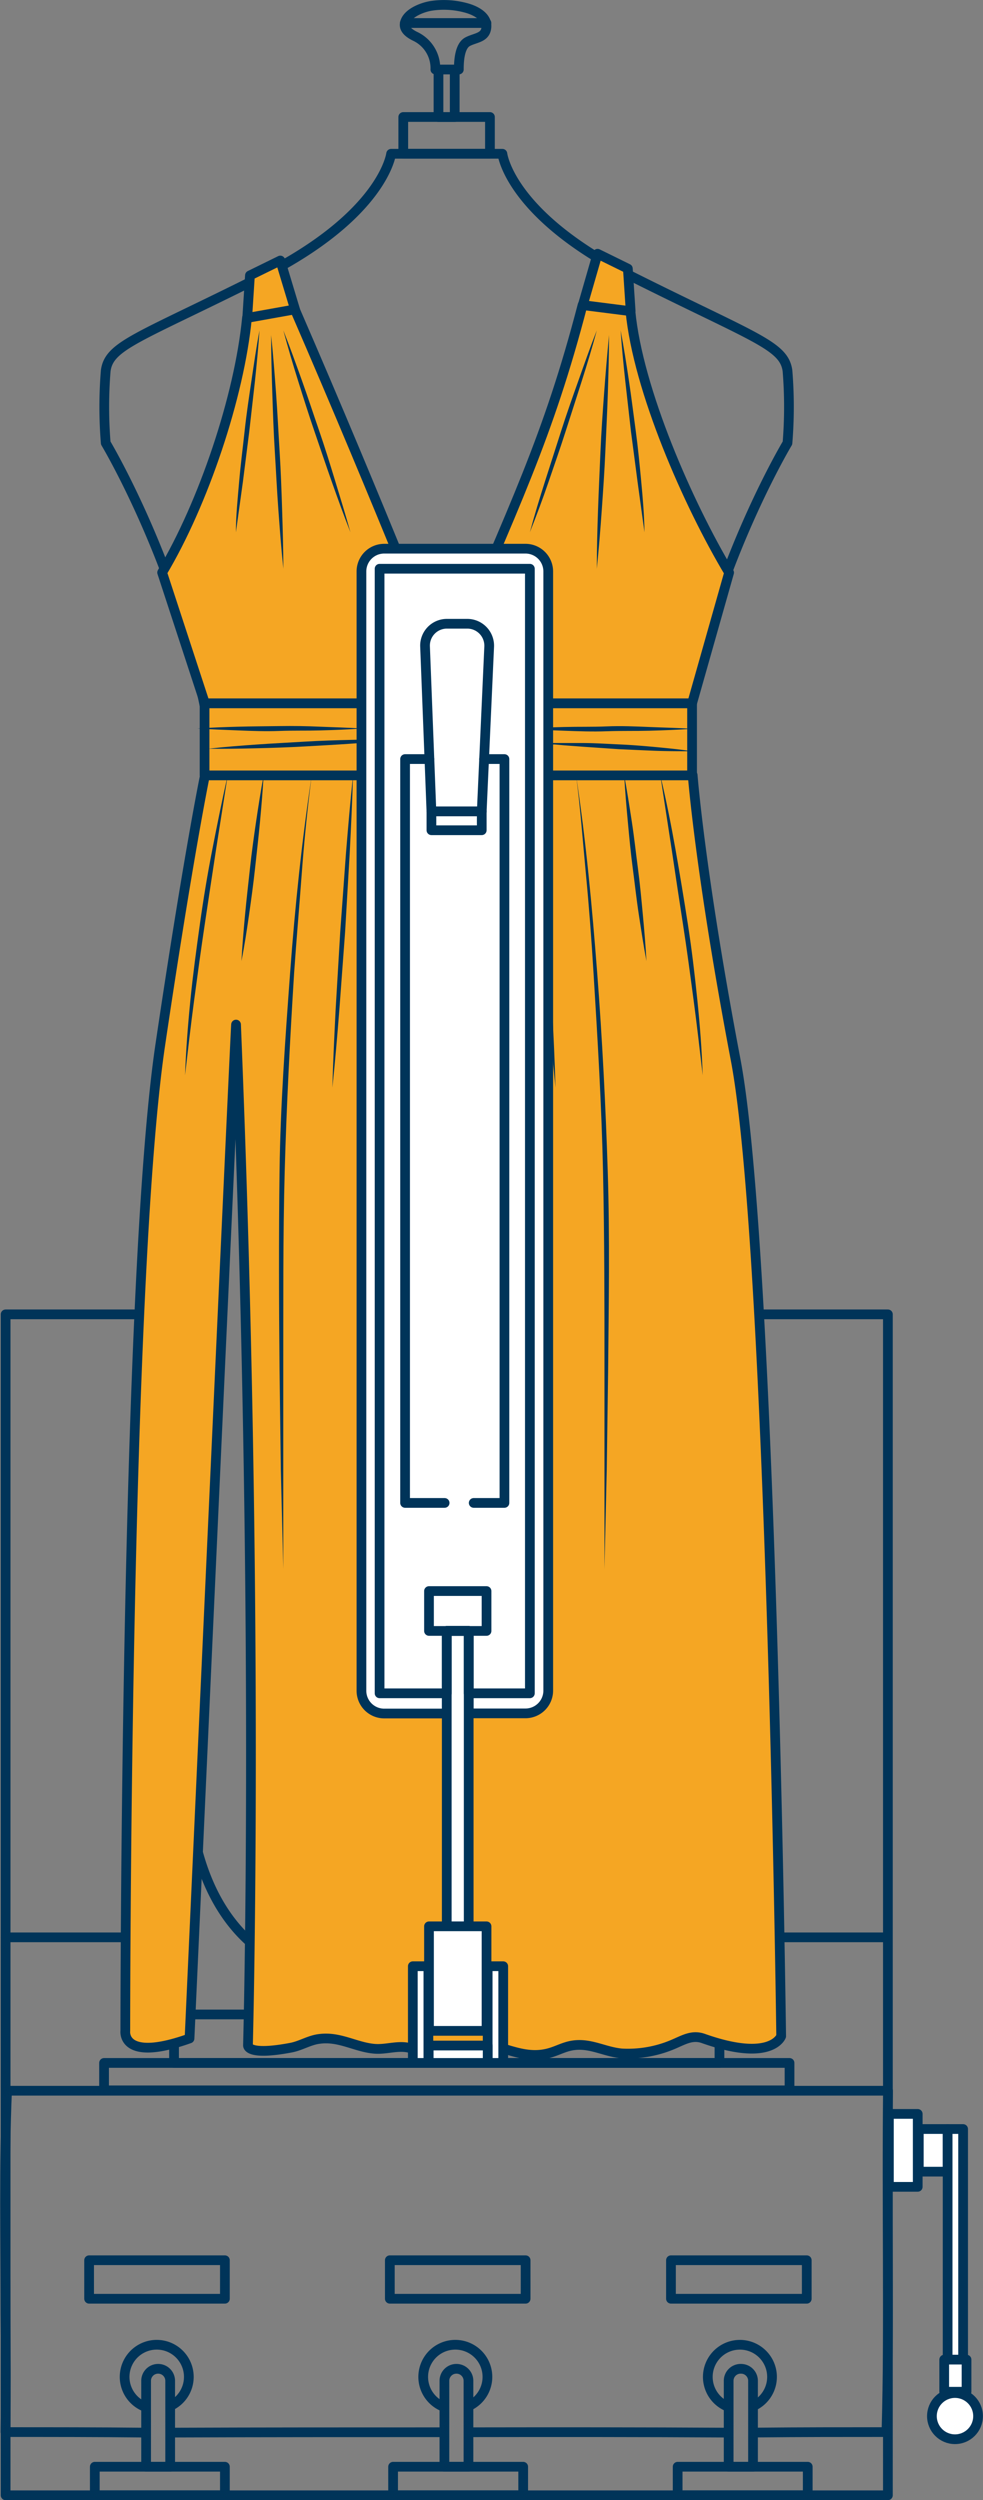 <svg xmlns="http://www.w3.org/2000/svg" viewBox="0 0 129.51 329.08"><rect x="0" y="0" width="129.51" height="329.08" fill="#808080" stroke="none"/><defs><style>.cls-1{fill:none;}.cls-1,.cls-2,.cls-4{stroke:#003459;stroke-linecap:round;stroke-linejoin:round;stroke-width:1.28px;}.cls-2{fill:#f5a623;}.cls-3{fill:#003459;}.cls-4{fill:#fff;}</style></defs><g id="Layer_2" data-name="Layer 2"><g id="Design"><polyline class="cls-1" points="27.16 173 0.74 173 0.74 328.44 116.98 328.44 116.98 173 91.48 173"/><path class="cls-1" d="M58.33,320.14c-11.85,0-23.78,0-35.7.05"/><path class="cls-1" d="M95.65,320.19c-11.05-.07-22.34-.07-33.46-.05"/><path class="cls-1" d="M19,320.19c-6.09-.07-12.19-.07-18.28-.07.08-5.2.05-10.4,0-15.6,0-9.74-.21-19.54.21-29.33H117c-.21,14.91.21,30-.21,44.93-5.54,0-11.29,0-16.92.06"/><rect class="cls-1" x="13.71" y="271.53" width="90.31" height="3.61"/><path class="cls-1" d="M76.59,258.8c3.32-.51,8.52-2.5,11-5,1.43-1.42,5.71-18,5.24-23.2s-1.43-30.93-1.43-41.4S90,139.7,89,112.09s14.75-53.78,14.75-53.78a58.68,58.68,0,0,0,0-9.52c-.47-3.33-4.28-4.28-20.46-12.37S66.19,20.24,66.19,20.24H51.53s-1,8.09-17.14,16.18-20,9-20.46,12.37a58.68,58.68,0,0,0,0,9.52s15.7,26.18,14.75,53.78S26.3,178.72,26.3,189.2s-.95,36.17-1.43,41.4.05,18.7,8.89,25.7"/><polyline class="cls-1" points="66.94 265.15 94.79 265.15 94.79 271.53 22.93 271.53 22.93 265.15 53.36 265.15"/><path class="cls-1" d="M24.91,233.45c.22,1.45-3.89,27.71-2,31.7"/><path class="cls-1" d="M94.79,265.15s1.71-6.35-2-31.7"/><rect class="cls-1" x="53.13" y="15.4" width="11.42" height="4.84"/><rect class="cls-1" x="57.77" y="9.15" width="2.14" height="6.25"/><path class="cls-1" d="M60.45,9.15c0-1.11.1-3.1,1.16-3.66S64,5,64.09,3.53,62.44,1.29,61.26,1A11.07,11.07,0,0,0,56.75.78c-1.14.2-3.11.93-3.41,2.25-.19.86.67,1.41,1.33,1.74a4.64,4.64,0,0,1,2.69,4.38"/><line class="cls-1" x1="53.34" y1="3.03" x2="64.09" y2="3.03"/><path class="cls-2" d="M27,102.06s-2.21,10.7-5.89,35.51c-4.61,31.13-4.6,129.74-4.6,129.74s-.57,4.22,8.46,1c0,0,6.1-134.13,6.13-133.45,3.14,77.15,1.57,134.35,1.57,134.35s-.18,1.42,5.67.31c1.28-.24,2.44-1,3.73-1.15,2.67-.37,4.82,1.11,7.3,1.3,1.42.11,2.85-.41,4.26-.18,1.87.29,3.66,1.24,5.59,1.15,2.19-.09,4.34-1.8,6.54-1.16s4.27,1.44,6.73.71c.79-.23,1.52-.6,2.31-.82,2.65-.74,4.62.69,7.13.91a15.19,15.19,0,0,0,6.56-1.11c1.5-.61,2.64-1.4,4.17-.86,9,3.19,10.26-.3,10.26-.3s-1.31-103.89-6-128.52-5.66-37.46-5.66-37.46"/><path class="cls-2" d="M58.76,92.58H91.18l4.88-17.21c-5.43-9.08-12-24.05-13-34.41,0,0-6.14-1.45-6.31-.8-4.55,17.46-8.9,26.13-18.2,48,0,0-8.36-21.31-19.71-47.45-.46-1.07-6.3,1.13-6.3,1.13-1,10.36-5.75,24.44-11.18,33.52L27,92.58Z"/><polygon class="cls-2" points="91.18 92.58 91.18 102.06 58.76 102.06 26.95 102.06 26.95 92.58 91.18 92.58"/><polygon class="cls-2" points="82.72 35.36 83.09 40.96 76.78 40.16 78.73 33.4 82.72 35.36"/><polygon class="cls-2" points="32.93 36.25 32.57 41.85 38.87 40.72 36.93 34.29 32.93 36.25"/><path class="cls-3" d="M26,95.89c1.8-.13,3.6-.19,5.4-.24s3.6-.05,5.4-.08,3.6,0,5.4.08,3.61.11,5.41.24c-1.8.14-3.6.2-5.41.25s-3.6,0-5.4.07-3.6,0-5.4-.07S27.79,96,26,95.89Z"/><path class="cls-3" d="M27.43,98.55c2.11-.24,4.22-.4,6.33-.55s4.22-.25,6.33-.38,4.23-.19,6.35-.24,4.23-.09,6.34-.06c-2.1.24-4.21.4-6.32.55s-4.22.26-6.33.38-4.23.19-6.35.24S29.55,98.58,27.43,98.55Z"/><path class="cls-3" d="M68.72,95.93c1.87-.13,3.74-.19,5.62-.24s3.74,0,5.61-.08,3.74,0,5.61.08,3.75.11,5.62.24c-1.87.13-3.74.2-5.62.25s-3.74,0-5.61.07-3.74,0-5.61-.07S70.59,96.06,68.72,95.93Z"/><path class="cls-3" d="M72.34,97.86l-.15,0s0,0-.07-.06a.2.2,0,0,1,.08,0l.31,0,.6,0,1.21,0,2.42,0c1.61,0,3.22.11,4.82.18s3.22.2,4.82.35,3.2.31,4.8.55c-1.61,0-3.22,0-4.83-.06s-3.22-.14-4.82-.21l-4.81-.33-2.41-.18-1.2-.11-.6,0a1.5,1.5,0,0,0-.3,0C72.06,97.79,72.28,97.84,72.34,97.86Z"/><path class="cls-3" d="M34.19,43.49c-.15,2.23-.37,4.45-.6,6.67l-.75,6.64L32,63.43l-.92,6.63c0-2.24.24-4.46.43-6.69s.48-4.43.72-6.65.57-4.42.9-6.62S33.77,45.69,34.19,43.49Z"/><path class="cls-3" d="M35.72,44.1c.27,2.55.46,5.11.65,7.67s.31,5.13.47,7.69.25,5.13.33,7.69.16,5.14.16,7.71c-.27-2.56-.46-5.12-.65-7.68s-.31-5.12-.47-7.69-.25-5.12-.33-7.69S35.72,46.67,35.72,44.1Z"/><path class="cls-3" d="M37.33,43.49c.86,2.17,1.65,4.37,2.44,6.57s1.51,4.41,2.27,6.61,1.45,4.44,2.13,6.67,1.37,4.46,2,6.72c-.86-2.18-1.65-4.37-2.43-6.57s-1.52-4.41-2.28-6.62S40,52.44,39.3,50.21,37.94,45.75,37.33,43.49Z"/><path class="cls-3" d="M81.77,43.49c.41,2.2.76,4.4,1.09,6.61s.6,4.41.9,6.62.51,4.43.72,6.65.4,4.45.43,6.69L84,63.43l-.87-6.63-.75-6.64C82.14,47.94,81.92,45.72,81.77,43.49Z"/><path class="cls-3" d="M80.24,44.1c0,2.57-.08,5.13-.16,7.7s-.22,5.13-.33,7.69-.29,5.13-.47,7.69-.39,5.12-.65,7.68c0-2.57.07-5.14.16-7.71s.21-5.13.32-7.69.29-5.13.48-7.69S80,46.65,80.24,44.1Z"/><path class="cls-3" d="M78.63,43.49c-.61,2.26-1.29,4.49-2,6.72s-1.43,4.44-2.14,6.66S73,61.29,72.25,63.49s-1.58,4.39-2.44,6.57c.61-2.26,1.29-4.49,2-6.72s1.43-4.45,2.14-6.67,1.49-4.42,2.27-6.61S77.77,45.66,78.63,43.49Z"/><path class="cls-3" d="M30,102.06l-1.55,9.85c-.5,3.29-1,6.57-1.49,9.86s-.94,6.57-1.38,9.86-.82,6.6-1.2,9.9c.12-3.32.38-6.64.71-9.95s.78-6.61,1.24-9.91,1-6.57,1.64-9.84S29.26,105.3,30,102.06Z"/><path class="cls-3" d="M34.73,102.06c-.11,2-.29,4.1-.48,6.14s-.43,4.08-.65,6.12-.5,4.07-.79,6.1-.6,4.06-1,6.08c.11-2,.29-4.1.48-6.14s.43-4.08.65-6.12.5-4.07.8-6.1S34.36,104.08,34.73,102.06Z"/><path class="cls-3" d="M41.07,102.06c-.56,4.32-1,8.67-1.32,13s-.7,8.69-1,13c-.54,8.7-1,17.41-1.24,26.12s-.17,17.44-.19,26.16l0,26.16L37,193.47l-.17-13.08c-.08-8.73-.11-17.45,0-26.17s.75-17.44,1.39-26.14S39.76,110.69,41.07,102.06Z"/><path class="cls-3" d="M46.51,102.06c-.1,3.43-.26,6.86-.44,10.29l-.6,10.28-.76,10.27c-.27,3.42-.56,6.85-.92,10.26.09-3.43.26-6.86.43-10.29l.61-10.28.75-10.27C45.86,108.9,46.15,105.48,46.51,102.06Z"/><path class="cls-3" d="M87,102.06c.77,3.24,1.42,6.5,2,9.77s1.12,6.56,1.63,9.84.9,6.6,1.24,9.91.6,6.63.71,9.95c-.38-3.3-.76-6.6-1.2-9.9s-.87-6.58-1.38-9.86-1-6.57-1.49-9.86Z"/><path class="cls-3" d="M82.24,102.06c.37,2,.68,4,1,6.08s.53,4.07.8,6.1.46,4.08.65,6.12.37,4.09.48,6.14c-.38-2-.68-4-1-6.08s-.53-4.07-.8-6.1-.46-4.08-.65-6.12S82.35,104.11,82.24,102.06Z"/><path class="cls-3" d="M75.9,102.06c1.31,8.63,2.11,17.32,2.78,26s1.11,17.41,1.39,26.14.13,17.44.05,26.17l-.18,13.08-.3,13.08V180.39c0-8.72,0-17.45-.19-26.16s-.71-17.42-1.25-26.12c-.26-4.35-.59-8.7-1-13S76.47,106.38,75.9,102.06Z"/><path class="cls-3" d="M70.47,102.06c.36,3.42.64,6.84.92,10.26l.76,10.27.6,10.28c.18,3.43.34,6.86.44,10.29-.36-3.41-.65-6.84-.93-10.26l-.75-10.27-.61-10.28C70.73,108.92,70.56,105.49,70.47,102.06Z"/><path class="cls-3" d="M51.22,102.06c.05,2.55,0,5.11,0,7.66s-.1,5.1-.15,7.65-.17,5.1-.3,7.65-.26,5.09-.47,7.64c-.06-2.56,0-5.11,0-7.66s.1-5.1.15-7.65.18-5.1.3-7.65S51,104.61,51.22,102.06Z"/><path class="cls-3" d="M64.75,102.06q.93,8.84,1.59,17.69c.45,5.91.82,11.82,1.15,17.73s.56,11.83.66,17.76.13,11.85-.09,17.76c0-3,0-5.92-.13-8.88s-.15-5.91-.27-8.87q-.31-8.87-.81-17.73c-.28-5.92-.65-11.82-1-17.73Z"/><path class="cls-3" d="M56.84,102.06l0,7,0,7L56.79,130l-.27,27.88-.24-7-.11-7c-.06-4.65,0-9.3,0-13.95s.11-9.29.22-13.94S56.64,106.71,56.84,102.06Z"/><path class="cls-3" d="M61.16,102.06c.18,3.12.29,6.24.39,9.36l.22,9.37.08,9.36c0,3.13,0,6.25-.1,9.37-.18-3.12-.29-6.24-.39-9.36l-.22-9.37-.08-9.36C61.06,108.31,61.08,105.18,61.16,102.06Z"/><path class="cls-1" d="M16.5,255c-7.35,0-8.35,0-15.76,0"/><path class="cls-1" d="M116.92,255c-7.19,0-6.8,0-14,0"/><rect class="cls-1" x="58.86" y="109.29" width="2.89" height="100.13"/><path class="cls-4" d="M72.23,75.22v147.3a3,3,0,0,1-3,3H61.75V214.67H58.86v10.87H50.62a3,3,0,0,1-3-3V75.22a3,3,0,0,1,3-3H69.21A3,3,0,0,1,72.23,75.22Z"/><rect class="cls-4" x="58.86" y="214.67" width="2.89" height="38.88"/><polygon class="cls-1" points="69.81 74.86 69.81 222.88 61.75 222.88 61.75 214.67 58.86 214.67 58.86 222.88 50.01 222.88 50.01 74.86 69.81 74.86"/><rect class="cls-1" x="56.84" y="106.8" width="6.63" height="2.48"/><path class="cls-1" d="M63.47,106.8H56.84L56,85.1a2.88,2.88,0,0,1,2.88-3h2.69a2.89,2.89,0,0,1,2.88,3Z"/><rect class="cls-1" x="56.52" y="209.42" width="7.58" height="5.25"/><rect class="cls-4" x="56.52" y="253.55" width="7.58" height="13.76"/><rect class="cls-4" x="54.39" y="258.8" width="2.05" height="12.73"/><rect class="cls-4" x="64.25" y="258.8" width="2.05" height="12.73"/><rect class="cls-4" x="56.48" y="269.24" width="7.77" height="2.29"/><rect class="cls-1" x="11.74" y="297.5" width="17.89" height="5.07"/><rect class="cls-1" x="51.36" y="297.5" width="17.89" height="5.07"/><rect class="cls-1" x="88.4" y="297.5" width="17.89" height="5.07"/><path class="cls-1" d="M19,316.75a4.23,4.23,0,1,1,3.67-.18"/><path class="cls-1" d="M20.84,311.79h0a1.58,1.58,0,0,1,1.58,1.58v11.31a0,0,0,0,1,0,0H19.25a0,0,0,0,1,0,0V313.37a1.58,1.58,0,0,1,1.58-1.58Z"/><rect class="cls-1" x="12.49" y="324.68" width="17.14" height="3.76"/><path class="cls-1" d="M58.34,316.75a4.23,4.23,0,1,1,3.67-.18"/><path class="cls-1" d="M60.14,311.79h0a1.58,1.58,0,0,1,1.58,1.58v11.31a0,0,0,0,1,0,0H58.55a0,0,0,0,1,0,0V313.37a1.58,1.58,0,0,1,1.58-1.58Z"/><rect class="cls-1" x="51.79" y="324.68" width="17.14" height="3.76"/><path class="cls-1" d="M95.83,316.75a4.23,4.23,0,1,1,3.68-.18"/><path class="cls-1" d="M97.63,311.79h0a1.58,1.58,0,0,1,1.58,1.58v11.31a0,0,0,0,1,0,0H96a0,0,0,0,1,0,0V313.37A1.58,1.58,0,0,1,97.63,311.79Z"/><rect class="cls-1" x="89.28" y="324.68" width="17.14" height="3.76"/><rect class="cls-4" x="117.11" y="278.24" width="3.8" height="9.6"/><rect class="cls-4" x="121.05" y="280.23" width="3.8" height="5.61"/><rect class="cls-4" x="124.85" y="280.23" width="2.04" height="30.43"/><rect class="cls-4" x="124.4" y="310.58" width="2.94" height="4.23"/><circle class="cls-4" cx="125.82" cy="318.02" r="3.04"/><polyline class="cls-1" points="63.77 99.91 66.46 99.91 66.46 197.82 62.41 197.82"/><polyline class="cls-1" points="56.57 99.91 53.37 99.91 53.37 197.82 58.58 197.82"/></g></g></svg>